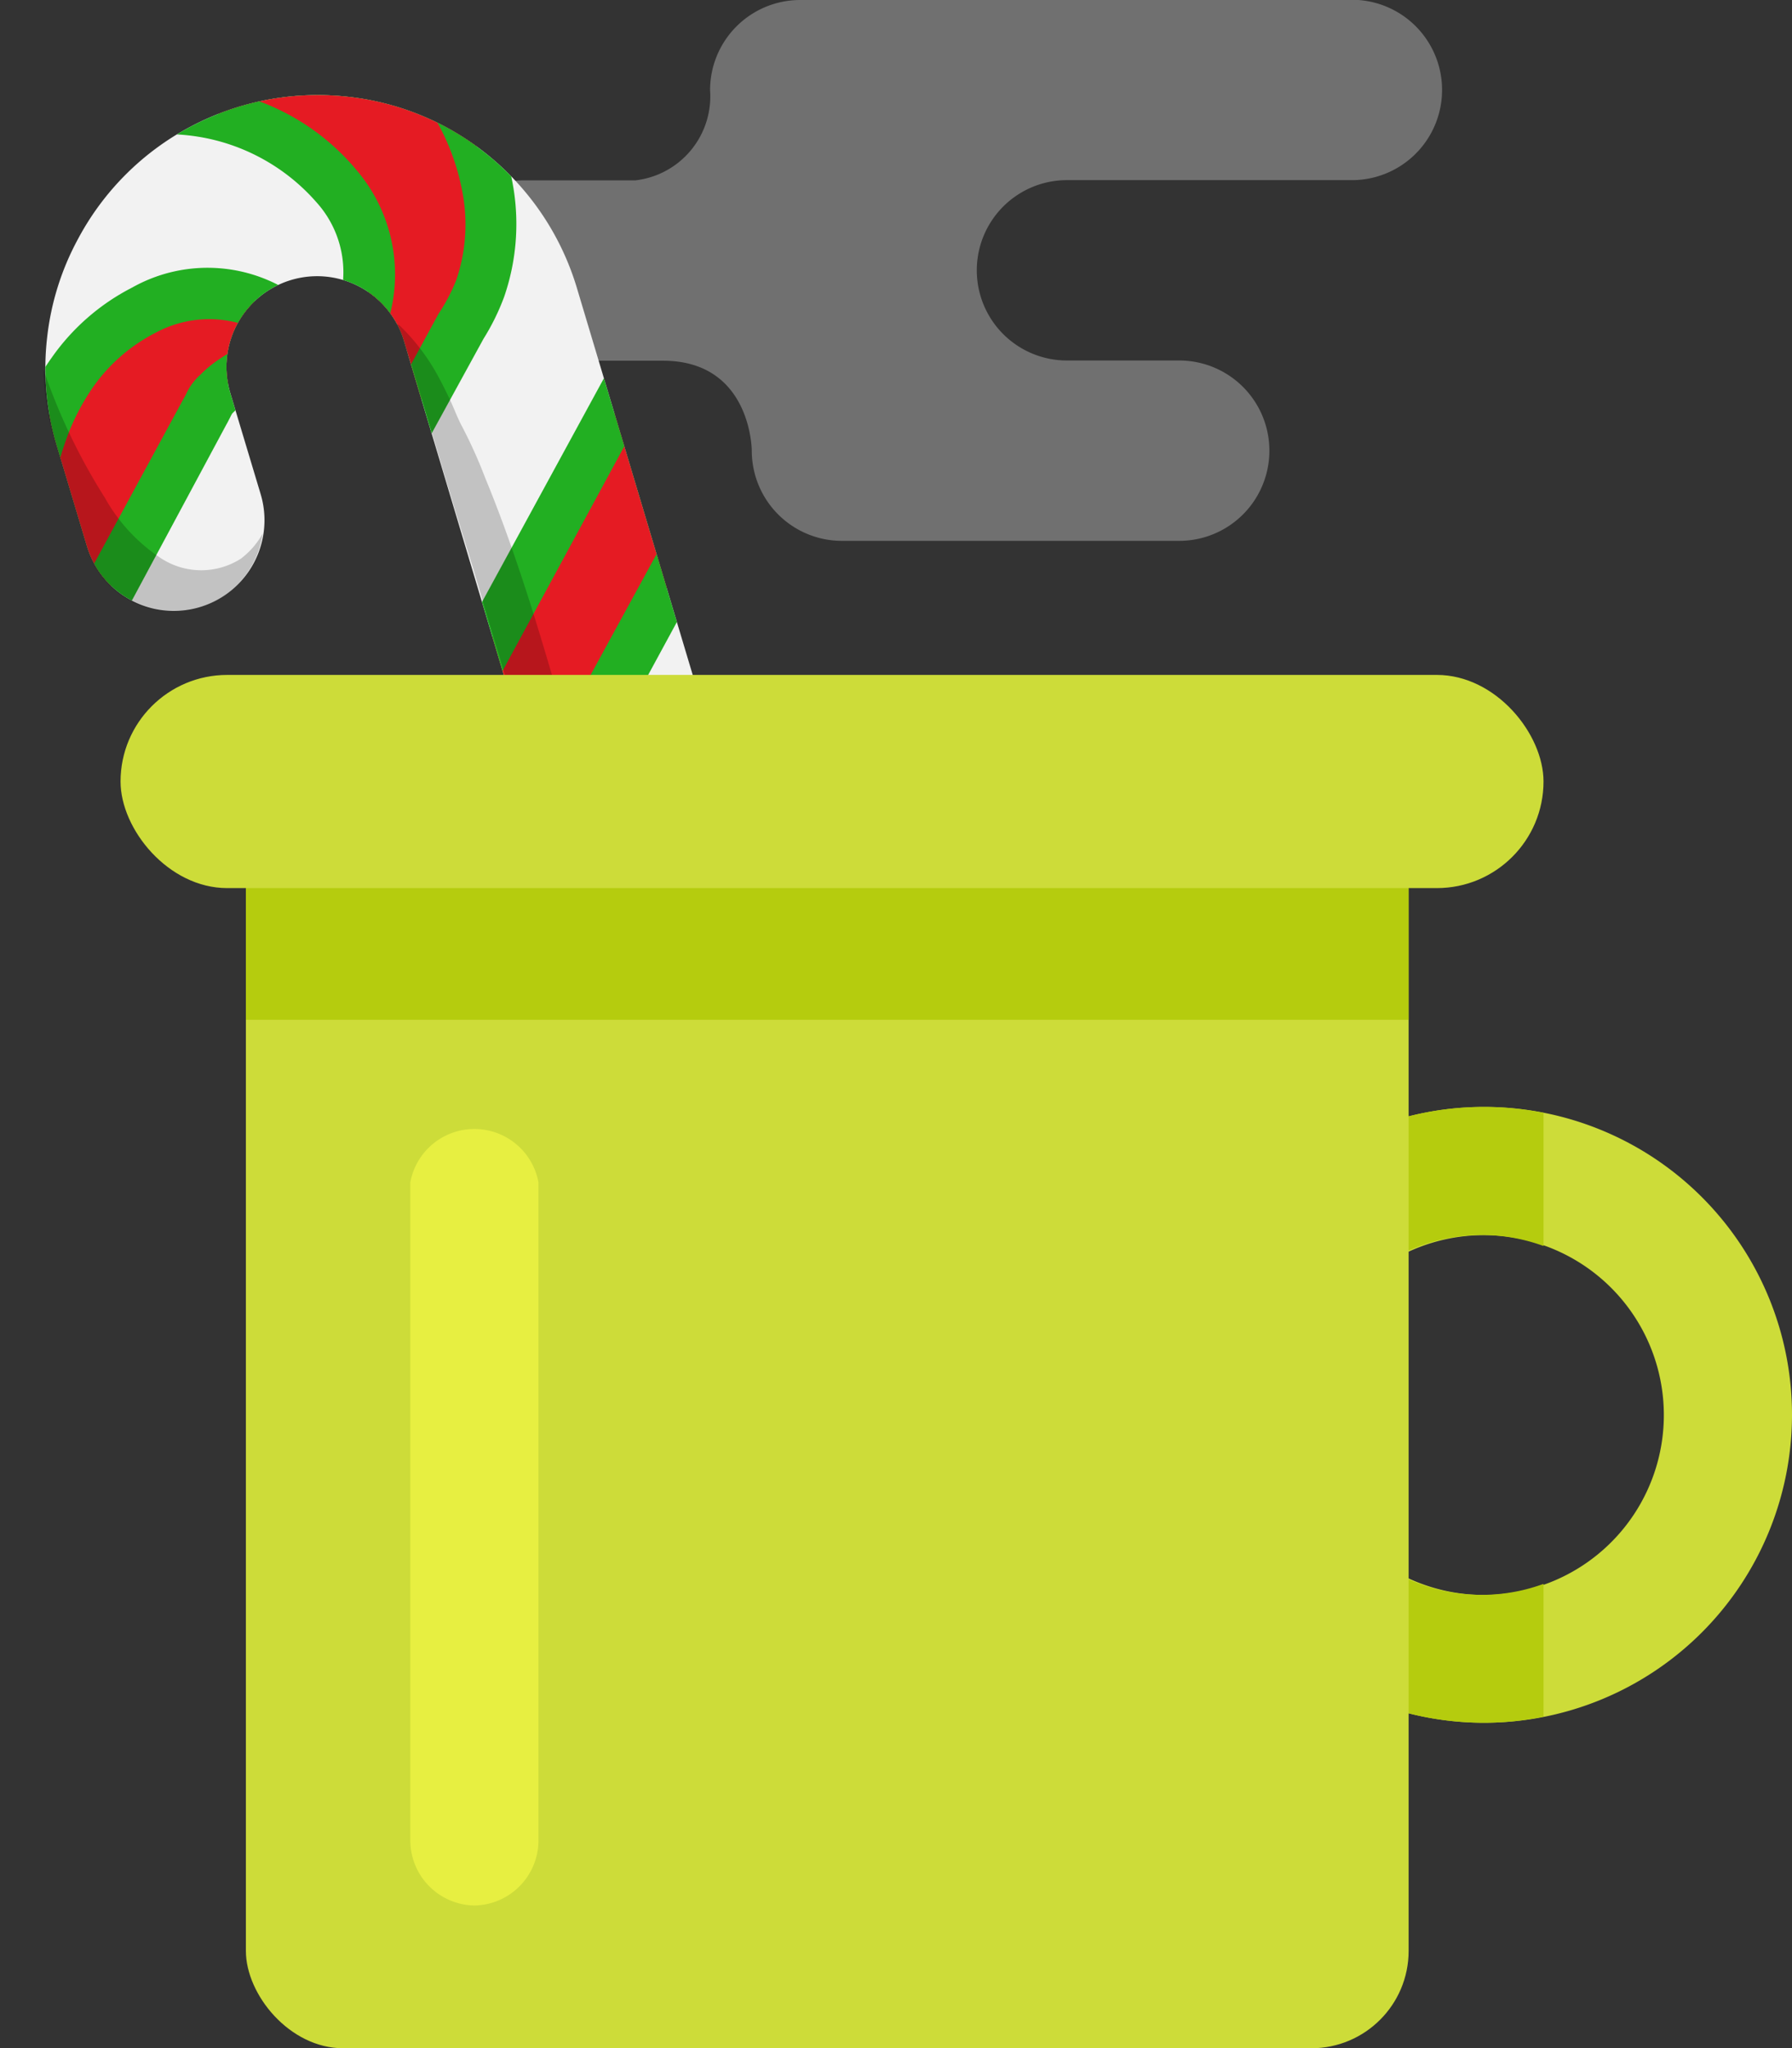 <svg xmlns="http://www.w3.org/2000/svg" xmlns:xlink="http://www.w3.org/1999/xlink" viewBox="0 0 82.5 94.26" width="82.5" height="94.26"><rect x="0" y="0" width="82.5" height="94.26" fill="#333333" stroke="none"/><defs><style>.cls-1{fill:none;}.cls-2{opacity:0.3;}.cls-3{fill:#fff;}.cls-4{fill:#f2f2f2;}.cls-5{clip-path:url(#clip-path);}.cls-6{fill:#22af22;}.cls-7{fill:#e51b23;}.cls-8{opacity:0.2;}.cls-9{fill:#cddc39;}.cls-10{fill:#b5cc0e;}.cls-11{fill:#e7ef41;}</style><clipPath id="clip-path"><path class="cls-1" d="M2.17,15.53A12.35,12.35,0,0,1,3.59,11,12.5,12.5,0,0,1,16,4.45a12.36,12.36,0,0,1,4.57,1.42,12.48,12.48,0,0,1,6,7.42L38,51.46a4.17,4.17,0,0,1-8,2.39L18.6,15.69a4.17,4.17,0,0,0-8,2.39L12,22.74a4.17,4.17,0,0,1-8,2.4l-1.4-4.67A12.34,12.34,0,0,1,2.17,15.53Z"/></clipPath></defs><title>mug_green</title><g id="Layer_2" data-name="Layer 2"><g id="ART"><g class="cls-2"><path class="cls-3" d="M62.24,0H36.84a4.15,4.15,0,0,0-4.15,4.15A3.89,3.89,0,0,1,29.25,8.3H24.14a4.15,4.15,0,0,0,0,8.3h6.38c4.08,0,4.09,4.14,4.09,4.14a4.15,4.15,0,0,0,4.15,4.15H54.29a4.15,4.15,0,0,0,0-8.3H49.12a4.15,4.15,0,1,1,0-8.3H62.24a4.15,4.15,0,0,0,0-8.3Z"/></g><path class="cls-4" d="M2.17,15.53A12.35,12.35,0,0,1,3.59,11,12.5,12.5,0,0,1,16,4.45a12.36,12.36,0,0,1,4.57,1.42,12.48,12.48,0,0,1,6,7.42L38,51.46a4.17,4.17,0,0,1-8,2.39L18.6,15.69a4.17,4.17,0,0,0-8,2.39L12,22.74a4.17,4.17,0,0,1-8,2.4l-1.4-4.67A12.34,12.34,0,0,1,2.17,15.53Z"/><g class="cls-5"><path class="cls-6" d="M13.18,14.7a2.74,2.74,0,0,0-.88.94A2.82,2.82,0,0,0,12,16.9a5.9,5.9,0,0,0-.71.29,5.93,5.93,0,0,0-.66.41,5,5,0,0,0-.61.53,2.52,2.52,0,0,0-.52.8L7.56,22.48,3.7,29.59,1.27,21.52l.24-.45a1.76,1.76,0,0,0,.22-.51c.14-.43.28-.85.44-1.24a10.86,10.86,0,0,1,1.21-2.18,9,9,0,0,1,3.29-2.87A5.9,5.9,0,0,1,13.18,14.7Z"/><path class="cls-6" d="M18.34,20.33l-1.21-4A1.39,1.39,0,0,0,17,16L17,15.87c-.07-.09-.08-.21-.15-.29a2.53,2.53,0,0,0-.39-.52,6,6,0,0,0-.93-6.48A10.39,10.39,0,0,0,7,5a14.24,14.24,0,0,1,6.69-2.2,14,14,0,0,1,6.92,1.32,11.72,11.72,0,0,1,1.9,4.77,9,9,0,0,1-.39,4.35A8.81,8.81,0,0,1,21.24,15l-1,1.77Z"/><polygon class="cls-6" points="24.03 39.31 21.61 31.23 29.35 17.03 31.77 25.1 24.03 39.31"/><polygon class="cls-6" points="29.72 58.29 27.3 50.21 35.04 36.01 37.46 44.09 29.72 58.29"/><path class="cls-7" d="M13.18,14.7a2.74,2.74,0,0,0-.88.94A2.82,2.82,0,0,0,12,16.9a5.9,5.9,0,0,0-.71.29,5.93,5.93,0,0,0-.66.41,5,5,0,0,0-.61.53,2.52,2.52,0,0,0-.52.8L7.56,22.48,3.7,29.59,1.27,21.52l.24-.45a1.76,1.76,0,0,0,.22-.51c.14-.43.28-.85.44-1.24a10.86,10.86,0,0,1,1.21-2.18,9,9,0,0,1,3.29-2.87A5.9,5.9,0,0,1,13.18,14.7Z"/><path class="cls-6" d="M3.39,32.63,0,21.39l.54-1c0-.07,0-.07,0-.1.17-.53.32-1,.48-1.39a12.48,12.48,0,0,1,1.36-2.44,10.19,10.19,0,0,1,3.71-3.23,7.08,7.08,0,0,1,7.82.59l1.22,1.07-1.4.83a1.51,1.51,0,0,0-.45.5,1.53,1.53,0,0,0-.16.65l0,.89-.84.27a4.2,4.2,0,0,0-.55.22,4.61,4.61,0,0,0-.52.32,5.74,5.74,0,0,0-.47.41l-.05.05a1.74,1.74,0,0,0-.1.19c-.06.11-.11.22-.17.32Zm-.86-11L4,26.55l4.44-8.18c.06-.11.1-.17.13-.24a2.69,2.69,0,0,1,.66-.89,5.18,5.18,0,0,1,.69-.59,7.36,7.36,0,0,1,.8-.5l.18-.08a4.59,4.59,0,0,1,.33-.94l.06-.1,0-.07a5.19,5.19,0,0,0-4.14.36,7.92,7.92,0,0,0-2.87,2.5,10.45,10.45,0,0,0-1.08,2c-.13.33-.27.72-.39,1.13a2.75,2.75,0,0,1-.27.63Z"/><path class="cls-7" d="M18.34,20.33l-1.21-4A1.39,1.39,0,0,0,17,16L17,15.87c-.07-.09-.08-.21-.15-.29a2.53,2.53,0,0,0-.39-.52,6,6,0,0,0-.93-6.48A10.39,10.39,0,0,0,7,5a14.24,14.24,0,0,1,6.69-2.2,14,14,0,0,1,6.92,1.32,11.72,11.72,0,0,1,1.9,4.77,9,9,0,0,1-.39,4.35A8.81,8.81,0,0,1,21.24,15l-1,1.77Z"/><path class="cls-6" d="M18,23.36l-2-6.74c0-.09-.05-.14-.08-.24v0a.93.93,0,0,1-.05-.1l-.08-.15a1.49,1.49,0,0,0-.15-.19L15,15.2l.39-.71a4.8,4.8,0,0,0-.82-5.18A9.16,9.16,0,0,0,7,6.2l-4.37.16L6.36,4A15.28,15.28,0,0,1,13.6,1.65a15.11,15.11,0,0,1,7.5,1.43l.29.14.17.26a12.91,12.91,0,0,1,2.09,5.25,10.28,10.28,0,0,1-.44,4.93,10.51,10.51,0,0,1-.95,1.93Zm.13-7.71a1,1,0,0,1,.11.32l.4,1.32,1.55-2.85A8.27,8.27,0,0,0,21,12.9a7.89,7.89,0,0,0,.33-3.82,10.51,10.51,0,0,0-1.53-4,13,13,0,0,0-8.56-.65,10.67,10.67,0,0,1,5.21,3.44,7.39,7.39,0,0,1,1.37,7.06l0,0a1.47,1.47,0,0,1,.16.29l.05.08.12.34Z"/><polygon class="cls-7" points="24.03 39.31 21.61 31.23 29.35 17.03 31.77 25.1 24.03 39.31"/><path class="cls-6" d="M23.71,42.35,20.34,31.1,29.66,14,33,25.24Zm-.83-11,1.47,4.91L30.5,25,29,20.06Z"/><polygon class="cls-7" points="29.72 58.29 27.3 50.21 35.04 36.01 37.46 44.09 29.72 58.29"/><path class="cls-6" d="M29.4,61.33,26,50.08,35.35,33l3.37,11.25Zm-.83-11L30,55.25,36.19,44l-1.47-4.9Z"/></g><g class="cls-8"><path d="M4.83,22.91a8,8,0,0,0,2.61,2.8,3.39,3.39,0,0,0,3.65,0,3.72,3.72,0,0,0,1-1.15,4.16,4.16,0,0,1-8.11.6l-1.4-4.67A12.76,12.76,0,0,1,2,17,27.76,27.76,0,0,0,4.83,22.91Z"/></g><g class="cls-8"><path d="M37.77,54.47A4.16,4.16,0,0,1,30,53.85l0-.06-.15-.51-.29-1-.42-1.38-.52-1.75-.62-2-.69-2.3-.75-2.51-.79-2.65L25,36.92l-.83-2.79-.83-2.77-.82-2.71-.77-2.6L21,23.63l-.66-2.19-.57-1.92-.48-1.59-.36-1.2L18.68,16a4.82,4.82,0,0,0-.42-1.09.59.59,0,0,1,.24.17,9.58,9.58,0,0,1,1.63,2.16c.22.4.42.8.61,1.21s.34.83.55,1.21A22.12,22.12,0,0,1,22.34,22c.72,1.74,1.34,3.51,1.92,5.3s1.1,3.59,1.63,5.39Q28.13,40.32,30.37,48a17.09,17.09,0,0,0,1.54,4,5.76,5.76,0,0,0,3.19,2.7A3.84,3.84,0,0,0,37.77,54.47Z"/></g><path class="cls-9" d="M68.33,79.28A14.17,14.17,0,1,1,82.5,65.11,14.18,14.18,0,0,1,68.33,79.28Zm0-22.44a8.28,8.28,0,1,0,8.27,8.27A8.28,8.28,0,0,0,68.33,56.84Z"/><path class="cls-10" d="M71.06,72.89a8.28,8.28,0,1,1,0-15.55V51.21a14.44,14.44,0,0,0-2.73-.27,14.17,14.17,0,0,0,0,28.34A13.66,13.66,0,0,0,71.06,79Z"/><rect class="cls-9" x="11.32" y="35.97" width="53.53" height="58.29" rx="4.48" ry="4.48"/><rect class="cls-9" x="5.55" y="31.06" width="65.51" height="9.81" rx="4.91" ry="4.91"/><rect class="cls-10" x="11.32" y="40.87" width="53.53" height="6.06"/><path class="cls-11" d="M21.84,87.69a3,3,0,0,1-2.95-3V54.41a3,3,0,0,1,5.9,0V84.74A3,3,0,0,1,21.84,87.69Z"/></g></g></svg>